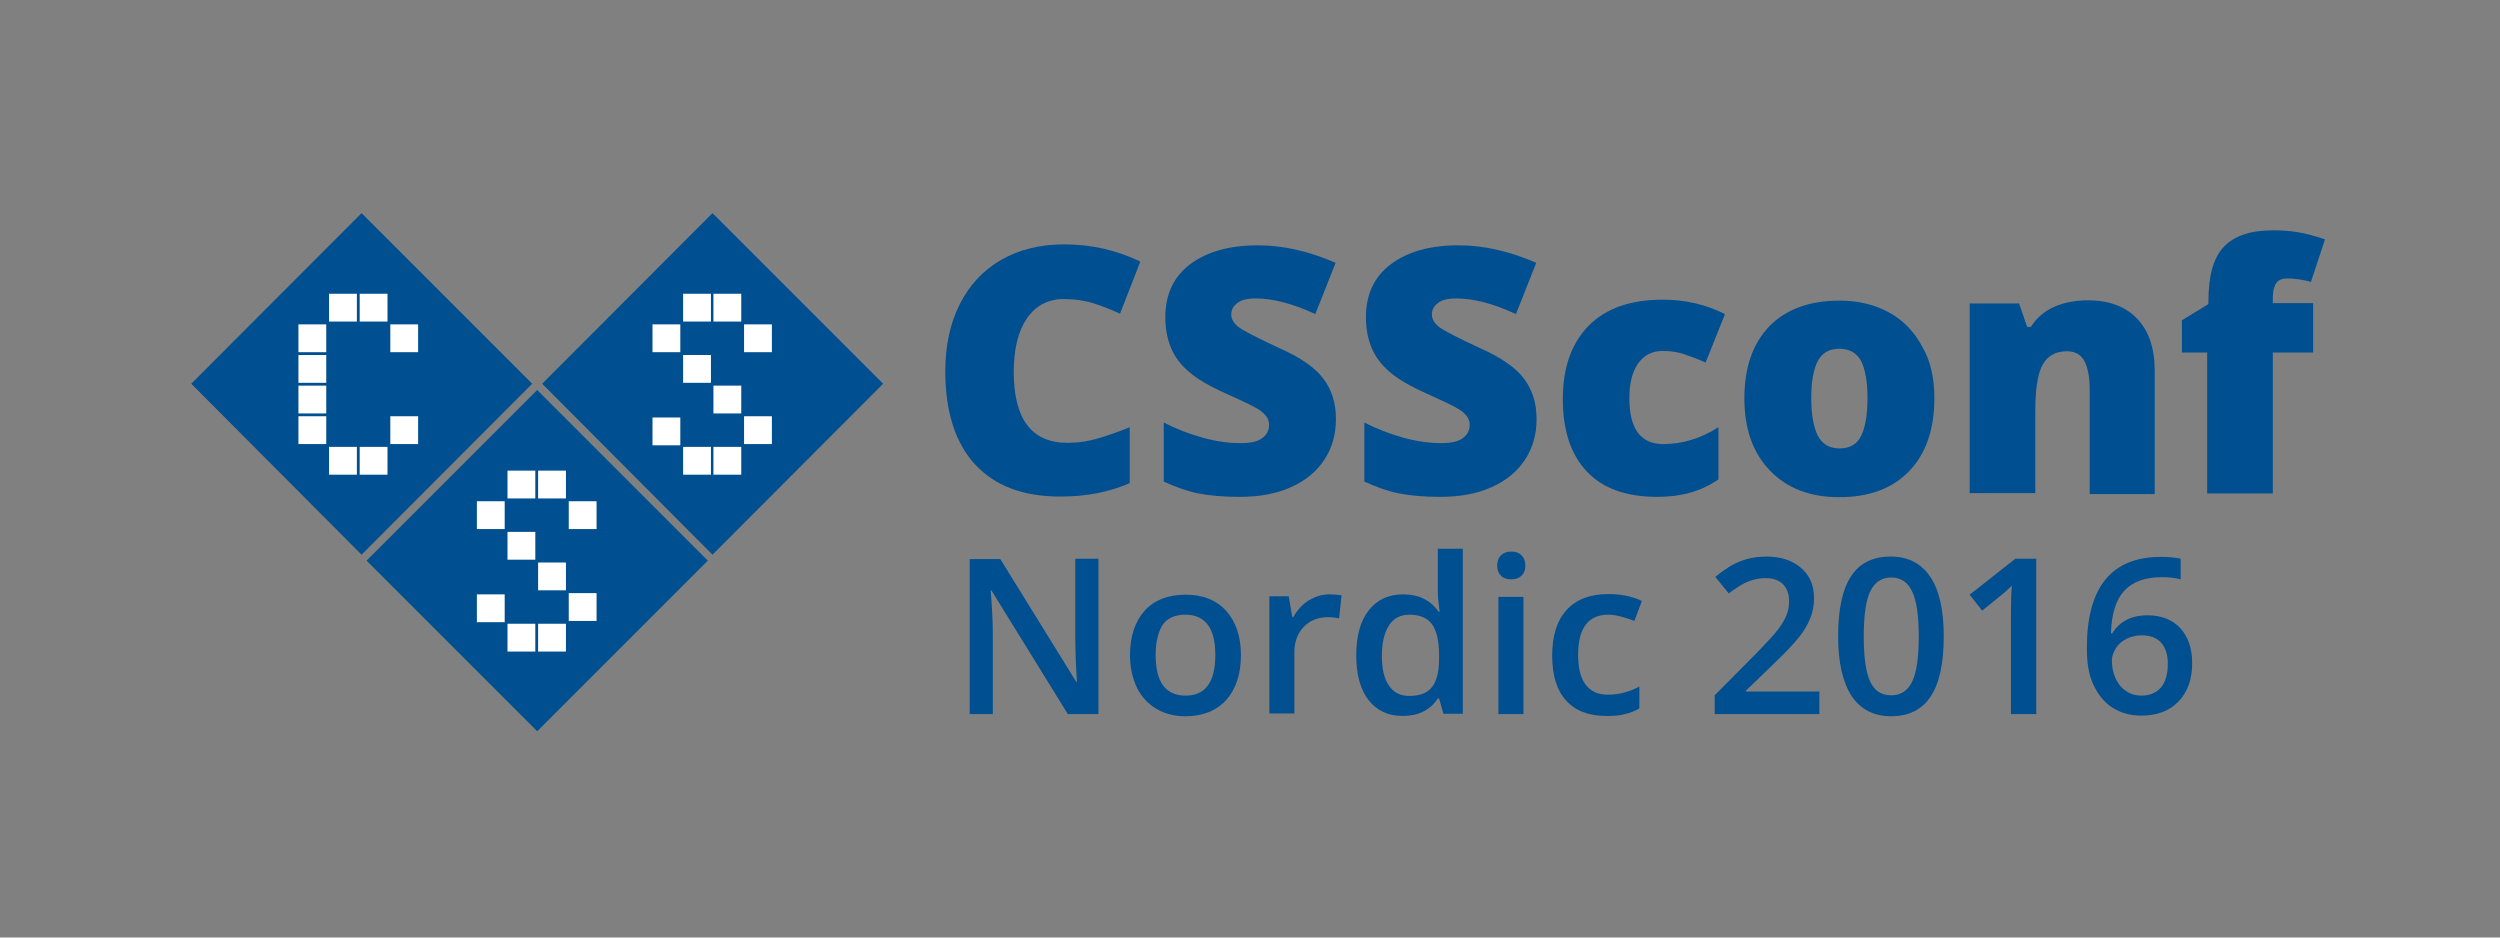 <?xml version="1.0" encoding="utf-8"?>
<!-- Generator: Adobe Illustrator 16.0.4, SVG Export Plug-In . SVG Version: 6.00 Build 0)  -->
<!DOCTYPE svg PUBLIC "-//W3C//DTD SVG 1.1//EN" "http://www.w3.org/Graphics/SVG/1.1/DTD/svg11.dtd">
<svg version="1.1" id="Layer_1" xmlns="http://www.w3.org/2000/svg" xmlns:xlink="http://www.w3.org/1999/xlink" x="0px" y="0px"
	 width="800px" height="300px" viewBox="0 0 800 300" enable-background="new 0 0 800 300" xml:space="preserve">
<rect x="0" y="0" width="800" height="300" fill="#808080" stroke="none"/>
<g>
	<polygon fill="#004F90" points="115.7,68.2 61.2,122.8 115.7,177.5 170.3,122.8 	"/>
	<polygon fill="#004F90" points="228,68.2 173.5,122.8 228,177.5 282.6,122.8 	"/>
	<polygon fill="#004F90" points="171.9,124.8 117.3,179.4 171.9,234 226.5,179.4 	"/>
	<rect x="105.3" y="94" fill="#FFFFFF" width="8.9" height="8.9"/>
	<rect x="95.5" y="103.8" fill="#FFFFFF" width="8.9" height="8.9"/>
	<rect x="208.8" y="103.8" fill="#FFFFFF" width="8.9" height="8.9"/>
	<rect x="218.6" y="94" fill="#FFFFFF" width="8.9" height="8.9"/>
	<rect x="218.6" y="113.6" fill="#FFFFFF" width="8.9" height="8.9"/>
	<rect x="228.3" y="94" fill="#FFFFFF" width="8.9" height="8.9"/>
	<rect x="228.3" y="123.4" fill="#FFFFFF" width="8.9" height="8.9"/>
	<rect x="228.3" y="143" fill="#FFFFFF" width="8.9" height="8.9"/>
	<rect x="218.6" y="143" fill="#FFFFFF" width="8.9" height="8.9"/>
	<rect x="238.1" y="103.8" fill="#FFFFFF" width="8.9" height="8.9"/>
	<rect x="238.1" y="133.2" fill="#FFFFFF" width="8.9" height="8.9"/>
	<rect x="208.8" y="133.6" fill="#FFFFFF" width="8.9" height="8.9"/>
	<rect x="152.6" y="160.4" fill="#FFFFFF" width="8.9" height="8.9"/>
	<rect x="162.4" y="150.6" fill="#FFFFFF" width="8.9" height="8.9"/>
	<rect x="162.4" y="170.2" fill="#FFFFFF" width="8.9" height="8.9"/>
	<rect x="172.2" y="150.6" fill="#FFFFFF" width="8.9" height="8.9"/>
	<rect x="172.2" y="180" fill="#FFFFFF" width="8.9" height="8.9"/>
	<rect x="172.2" y="199.6" fill="#FFFFFF" width="8.9" height="8.9"/>
	<rect x="162.4" y="199.6" fill="#FFFFFF" width="8.9" height="8.9"/>
	<rect x="182" y="160.4" fill="#FFFFFF" width="8.9" height="8.9"/>
	<rect x="182" y="189.8" fill="#FFFFFF" width="8.9" height="8.9"/>
	<rect x="152.6" y="190.2" fill="#FFFFFF" width="8.9" height="8.9"/>
	<rect x="124.9" y="103.8" fill="#FFFFFF" width="8.9" height="8.9"/>
	<rect x="95.5" y="113.6" fill="#FFFFFF" width="8.9" height="8.9"/>
	<rect x="95.5" y="123.4" fill="#FFFFFF" width="8.9" height="8.9"/>
	<rect x="95.5" y="133.2" fill="#FFFFFF" width="8.9" height="8.9"/>
	<rect x="105.3" y="143" fill="#FFFFFF" width="8.9" height="8.9"/>
	<rect x="115.1" y="143" fill="#FFFFFF" width="8.9" height="8.9"/>
	<rect x="124.9" y="133.2" fill="#FFFFFF" width="8.9" height="8.9"/>
	<rect x="115.1" y="94" fill="#FFFFFF" width="8.9" height="8.9"/>
</g>
<g>
	<path fill="#004F90" d="M340.4,95.7c-5,0-9,2.1-11.8,6.2c-2.8,4.1-4.2,9.8-4.2,17.1c0,15.1,5.7,22.7,17.2,22.7
		c3.5,0,6.8-0.5,10.1-1.5c3.3-1,6.5-2.1,9.8-3.5v17.9c-6.6,2.9-14,4.3-22.2,4.3c-11.9,0-20.9-3.4-27.3-10.3
		c-6.3-6.9-9.5-16.8-9.5-29.8c0-8.1,1.5-15.3,4.6-21.4c3.1-6.2,7.5-10.9,13.2-14.2c5.7-3.3,12.5-5,20.3-5c8.5,0,16.6,1.8,24.3,5.5
		l-6.5,16.7c-2.9-1.4-5.8-2.5-8.7-3.4C346.8,96.1,343.7,95.7,340.4,95.7z"/>
	<path fill="#004F90" d="M427.5,134.1c0,4.9-1.2,9.2-3.7,13c-2.5,3.8-6,6.7-10.7,8.8c-4.7,2.1-10.1,3.1-16.4,3.1
		c-5.2,0-9.6-0.4-13.2-1.1c-3.5-0.7-7.2-2-11.1-3.8v-18.9c4,2.1,8.3,3.7,12.6,4.9c4.4,1.2,8.4,1.7,12,1.7c3.2,0,5.5-0.5,6.9-1.6
		c1.5-1.1,2.2-2.5,2.2-4.2c0-1.1-0.3-2-0.9-2.8c-0.6-0.8-1.5-1.6-2.8-2.4c-1.3-0.8-4.8-2.5-10.4-5c-5.1-2.3-9-4.6-11.5-6.8
		c-2.6-2.2-4.5-4.7-5.7-7.5c-1.2-2.8-1.9-6.2-1.9-10c0-7.2,2.6-12.9,7.9-16.9c5.3-4,12.5-6.1,21.7-6.1c8.1,0,16.4,1.9,24.9,5.6
		l-6.5,16.4c-7.3-3.4-13.7-5-19-5c-2.8,0-4.8,0.5-6,1.5c-1.3,1-1.9,2.2-1.9,3.6c0,1.5,0.8,2.9,2.4,4.1c1.6,1.2,5.9,3.4,13,6.7
		c6.8,3,11.5,6.3,14.1,9.8S427.5,128.8,427.5,134.1z"/>
	<path fill="#004F90" d="M491.7,134.1c0,4.9-1.2,9.2-3.7,13c-2.5,3.8-6,6.7-10.7,8.8c-4.7,2.1-10.1,3.1-16.4,3.1
		c-5.2,0-9.6-0.4-13.2-1.1c-3.5-0.7-7.2-2-11.1-3.8v-18.9c4,2.1,8.3,3.7,12.6,4.9c4.4,1.2,8.4,1.7,12,1.7c3.2,0,5.5-0.5,6.9-1.6
		c1.5-1.1,2.2-2.5,2.2-4.2c0-1.1-0.3-2-0.9-2.8c-0.6-0.8-1.5-1.6-2.8-2.4c-1.3-0.8-4.8-2.5-10.4-5c-5.1-2.3-9-4.6-11.5-6.8
		c-2.6-2.2-4.5-4.7-5.7-7.5c-1.2-2.8-1.9-6.2-1.9-10c0-7.2,2.6-12.9,7.9-16.9c5.3-4,12.5-6.1,21.7-6.1c8.1,0,16.4,1.9,24.9,5.6
		l-6.5,16.4c-7.3-3.4-13.7-5-19-5c-2.8,0-4.8,0.5-6,1.5c-1.3,1-1.9,2.2-1.9,3.6c0,1.5,0.8,2.9,2.4,4.1c1.6,1.2,5.9,3.4,13,6.7
		c6.8,3,11.5,6.3,14.1,9.8S491.7,128.8,491.7,134.1z"/>
	<path fill="#004F90" d="M530.4,159c-10,0-17.5-2.7-22.6-8.1c-5.1-5.4-7.7-13.1-7.7-23.2c0-10.1,2.8-17.9,8.3-23.5
		c5.6-5.6,13.4-8.3,23.7-8.3c7.1,0,13.7,1.5,19.9,4.6l-6.2,15.5c-2.5-1.1-4.9-2-7-2.7c-2.1-0.7-4.4-1-6.7-1c-3.4,0-6,1.3-7.9,4
		c-1.9,2.7-2.8,6.4-2.8,11.2c0,9.7,3.6,14.6,10.8,14.6c6.2,0,12.1-1.8,17.7-5.4v16.7C544.5,157.2,537.9,159,530.4,159z"/>
	<path fill="#004F90" d="M619,127.4c0,10-2.7,17.7-8,23.3c-5.4,5.6-12.8,8.4-22.5,8.4c-9.2,0-16.6-2.8-22.1-8.5
		c-5.5-5.7-8.2-13.4-8.2-23.1c0-9.9,2.7-17.6,8-23.1c5.4-5.5,12.9-8.2,22.5-8.2c6,0,11.3,1.3,15.8,3.8c4.6,2.5,8.1,6.2,10.6,10.9
		C617.8,115.5,619,121,619,127.4z M579.6,127.4c0,5.2,0.7,9.2,2.1,12c1.4,2.7,3.7,4.1,7,4.1c3.3,0,5.6-1.4,6.9-4.1
		c1.3-2.7,2-6.7,2-12c0-5.2-0.7-9.1-2-11.8c-1.4-2.6-3.7-4-7-4c-3.2,0-5.5,1.3-6.9,3.9C580.3,118.2,579.6,122.1,579.6,127.4z"/>
	<path fill="#004F90" d="M668.7,157.9v-33.2c0-4-0.6-7.1-1.7-9.2c-1.2-2.1-3-3.1-5.6-3.1c-3.5,0-6.1,1.4-7.7,4.2
		c-1.6,2.8-2.4,7.7-2.4,14.6v26.6h-21V97.1h15.8l2.6,7.5h1.2c1.8-2.9,4.3-5,7.4-6.4c3.2-1.4,6.8-2.1,10.9-2.1c6.7,0,12,2,15.7,5.9
		c3.7,3.9,5.6,9.4,5.6,16.5v39.6H668.7z"/>
	<path fill="#004F90" d="M740.2,112.8h-12.9v45.1h-21v-45.1h-8.1v-10.3l8.5-5.2v-1c0-8,1.6-13.8,4.9-17.3c3.3-3.5,8.5-5.3,15.8-5.3
		c2.8,0,5.4,0.2,7.9,0.6c2.5,0.4,5.4,1.2,8.7,2.3l-4.5,13.6c-2.6-0.7-5.1-1.1-7.6-1.1c-1.6,0-2.8,0.5-3.5,1.5
		c-0.7,1-1.1,2.6-1.1,4.8v1.6h12.9V112.8z"/>
</g>
<g>
	<path fill="#004F90" d="M351.6,228.5h-9.9l-24.4-39.5H317l0.2,2.2c0.3,4.2,0.5,8.1,0.5,11.5v25.8h-7.4v-49.6h9.8l24.3,39.3h0.2
		c0-0.5-0.1-2.4-0.3-5.7c-0.1-3.3-0.2-5.8-0.2-7.7v-26h7.4V228.5z"/>
	<path fill="#004F90" d="M397.1,209.6c0,6.1-1.6,10.9-4.7,14.4c-3.1,3.4-7.5,5.2-13.1,5.2c-3.5,0-6.6-0.8-9.3-2.4
		c-2.7-1.6-4.8-3.9-6.2-6.8c-1.4-3-2.2-6.4-2.2-10.3c0-6.1,1.6-10.8,4.7-14.3c3.1-3.4,7.5-5.1,13.2-5.1c5.4,0,9.7,1.7,12.9,5.2
		C395.5,199,397.1,203.7,397.1,209.6z M369.8,209.6c0,8.7,3.2,13,9.6,13c6.3,0,9.5-4.3,9.5-13c0-8.6-3.2-12.9-9.6-12.9
		c-3.3,0-5.8,1.1-7.3,3.3C370.6,202.3,369.8,205.5,369.8,209.6z"/>
	<path fill="#004F90" d="M425.3,190.2c1.6,0,2.9,0.1,4,0.3l-0.8,7.4c-1.1-0.3-2.3-0.4-3.5-0.4c-3.2,0-5.8,1-7.8,3.1
		c-2,2.1-3,4.8-3,8.1v19.6h-8v-37.5h6.2l1.1,6.6h0.4c1.2-2.2,2.9-4,4.9-5.3C420.9,190.9,423,190.2,425.3,190.2z"/>
	<path fill="#004F90" d="M448.9,229.1c-4.7,0-8.3-1.7-11-5.1c-2.6-3.4-3.9-8.2-3.9-14.3c0-6.2,1.3-10.9,4-14.4
		c2.7-3.4,6.3-5.1,11-5.1c4.9,0,8.7,1.8,11.3,5.5h0.4c-0.4-2.7-0.6-4.8-0.6-6.4v-13.7h8v52.8h-6.2l-1.4-4.9h-0.4
		C457.6,227.3,453.8,229.1,448.9,229.1z M451,222.7c3.3,0,5.7-0.9,7.2-2.8c1.5-1.8,2.3-4.8,2.3-9v-1.1c0-4.7-0.8-8.1-2.3-10.1
		c-1.5-2-3.9-3-7.2-3c-2.8,0-5,1.1-6.5,3.4c-1.5,2.3-2.3,5.5-2.3,9.7c0,4.2,0.7,7.3,2.2,9.5C445.9,221.6,448.1,222.7,451,222.7z"/>
	<path fill="#004F90" d="M479.1,181c0-1.4,0.4-2.5,1.2-3.3c0.8-0.8,1.9-1.2,3.3-1.2c1.4,0,2.5,0.4,3.3,1.2s1.2,1.9,1.2,3.3
		c0,1.4-0.4,2.4-1.2,3.2c-0.8,0.8-1.9,1.2-3.3,1.2c-1.4,0-2.6-0.4-3.3-1.2C479.5,183.4,479.1,182.3,479.1,181z M487.5,228.5h-8
		v-37.5h8V228.5z"/>
	<path fill="#004F90" d="M514,229.1c-5.7,0-10-1.7-12.9-5c-3-3.3-4.4-8.1-4.4-14.3c0-6.3,1.5-11.2,4.6-14.6
		c3.1-3.4,7.5-5.1,13.4-5.1c4,0,7.5,0.7,10.7,2.2l-2.4,6.4c-3.4-1.3-6.2-2-8.3-2c-6.5,0-9.7,4.3-9.7,12.9c0,4.2,0.8,7.4,2.4,9.5
		c1.6,2.1,4,3.2,7.1,3.2c3.6,0,6.9-0.9,10.1-2.6v7c-1.4,0.8-2.9,1.4-4.6,1.8C518.3,229,516.4,229.1,514,229.1z"/>
	<path fill="#004F90" d="M582.3,228.5h-33.6v-6l12.8-12.9c3.8-3.9,6.3-6.6,7.5-8.2c1.2-1.6,2.1-3.1,2.7-4.6c0.6-1.4,0.8-3,0.8-4.6
		c0-2.2-0.7-4-2-5.3c-1.3-1.3-3.2-1.9-5.6-1.9c-1.9,0-3.7,0.4-5.5,1.1c-1.8,0.7-3.8,2-6.2,3.8l-4.3-5.3c2.8-2.3,5.4-4,8-5
		c2.6-1,5.4-1.5,8.3-1.5c4.6,0,8.3,1.2,11.1,3.6c2.8,2.4,4.2,5.6,4.2,9.7c0,2.2-0.4,4.4-1.2,6.4s-2,4.1-3.7,6.2
		c-1.7,2.1-4.4,5-8.3,8.7l-8.6,8.3v0.3h23.5V228.5z"/>
	<path fill="#004F90" d="M622,203.7c0,8.6-1.4,15-4.2,19.2c-2.8,4.2-7,6.3-12.7,6.3c-5.5,0-9.7-2.2-12.6-6.5
		c-2.8-4.3-4.3-10.7-4.3-19c0-8.8,1.4-15.2,4.2-19.4c2.8-4.2,7-6.2,12.7-6.2c5.5,0,9.7,2.2,12.6,6.5
		C620.6,188.9,622,195.3,622,203.7z M596.4,203.7c0,6.8,0.7,11.6,2.1,14.5s3.6,4.3,6.7,4.3c3.1,0,5.3-1.5,6.7-4.4
		c1.4-2.9,2.1-7.7,2.1-14.4c0-6.7-0.7-11.5-2.1-14.4c-1.4-3-3.6-4.5-6.7-4.5c-3.1,0-5.3,1.5-6.7,4.4
		C597.1,192,596.4,196.9,596.4,203.7z"/>
	<path fill="#004F90" d="M651.5,228.5h-8v-32c0-3.8,0.1-6.9,0.3-9.1c-0.5,0.5-1.2,1.1-1.9,1.8c-0.8,0.7-3.3,2.7-7.6,6.2l-4-5.1
		l14.6-11.5h6.7V228.5z"/>
	<path fill="#004F90" d="M667.8,207.3c0-19.4,7.9-29.1,23.7-29.1c2.5,0,4.6,0.2,6.3,0.6v6.6c-1.7-0.5-3.7-0.7-6-0.7
		c-5.3,0-9.3,1.4-12,4.3c-2.7,2.9-4.1,7.4-4.3,13.7h0.4c1.1-1.8,2.6-3.3,4.5-4.3c1.9-1,4.2-1.5,6.8-1.5c4.5,0,8,1.4,10.5,4.1
		c2.5,2.8,3.8,6.5,3.8,11.2c0,5.2-1.5,9.3-4.4,12.3c-2.9,3-6.9,4.5-11.9,4.5c-3.6,0-6.6-0.9-9.3-2.6c-2.6-1.7-4.6-4.2-6.1-7.5
		S667.8,211.9,667.8,207.3z M685.2,222.6c2.7,0,4.8-0.9,6.3-2.6c1.5-1.8,2.2-4.3,2.2-7.6c0-2.9-0.7-5.1-2.1-6.7
		c-1.4-1.6-3.5-2.4-6.3-2.4c-1.7,0-3.3,0.4-4.8,1.1c-1.4,0.7-2.6,1.7-3.4,3c-0.8,1.3-1.3,2.6-1.3,3.9c0,3.2,0.9,5.9,2.6,8.1
		C680.2,221.5,682.5,222.6,685.2,222.6z"/>
</g>
</svg>
